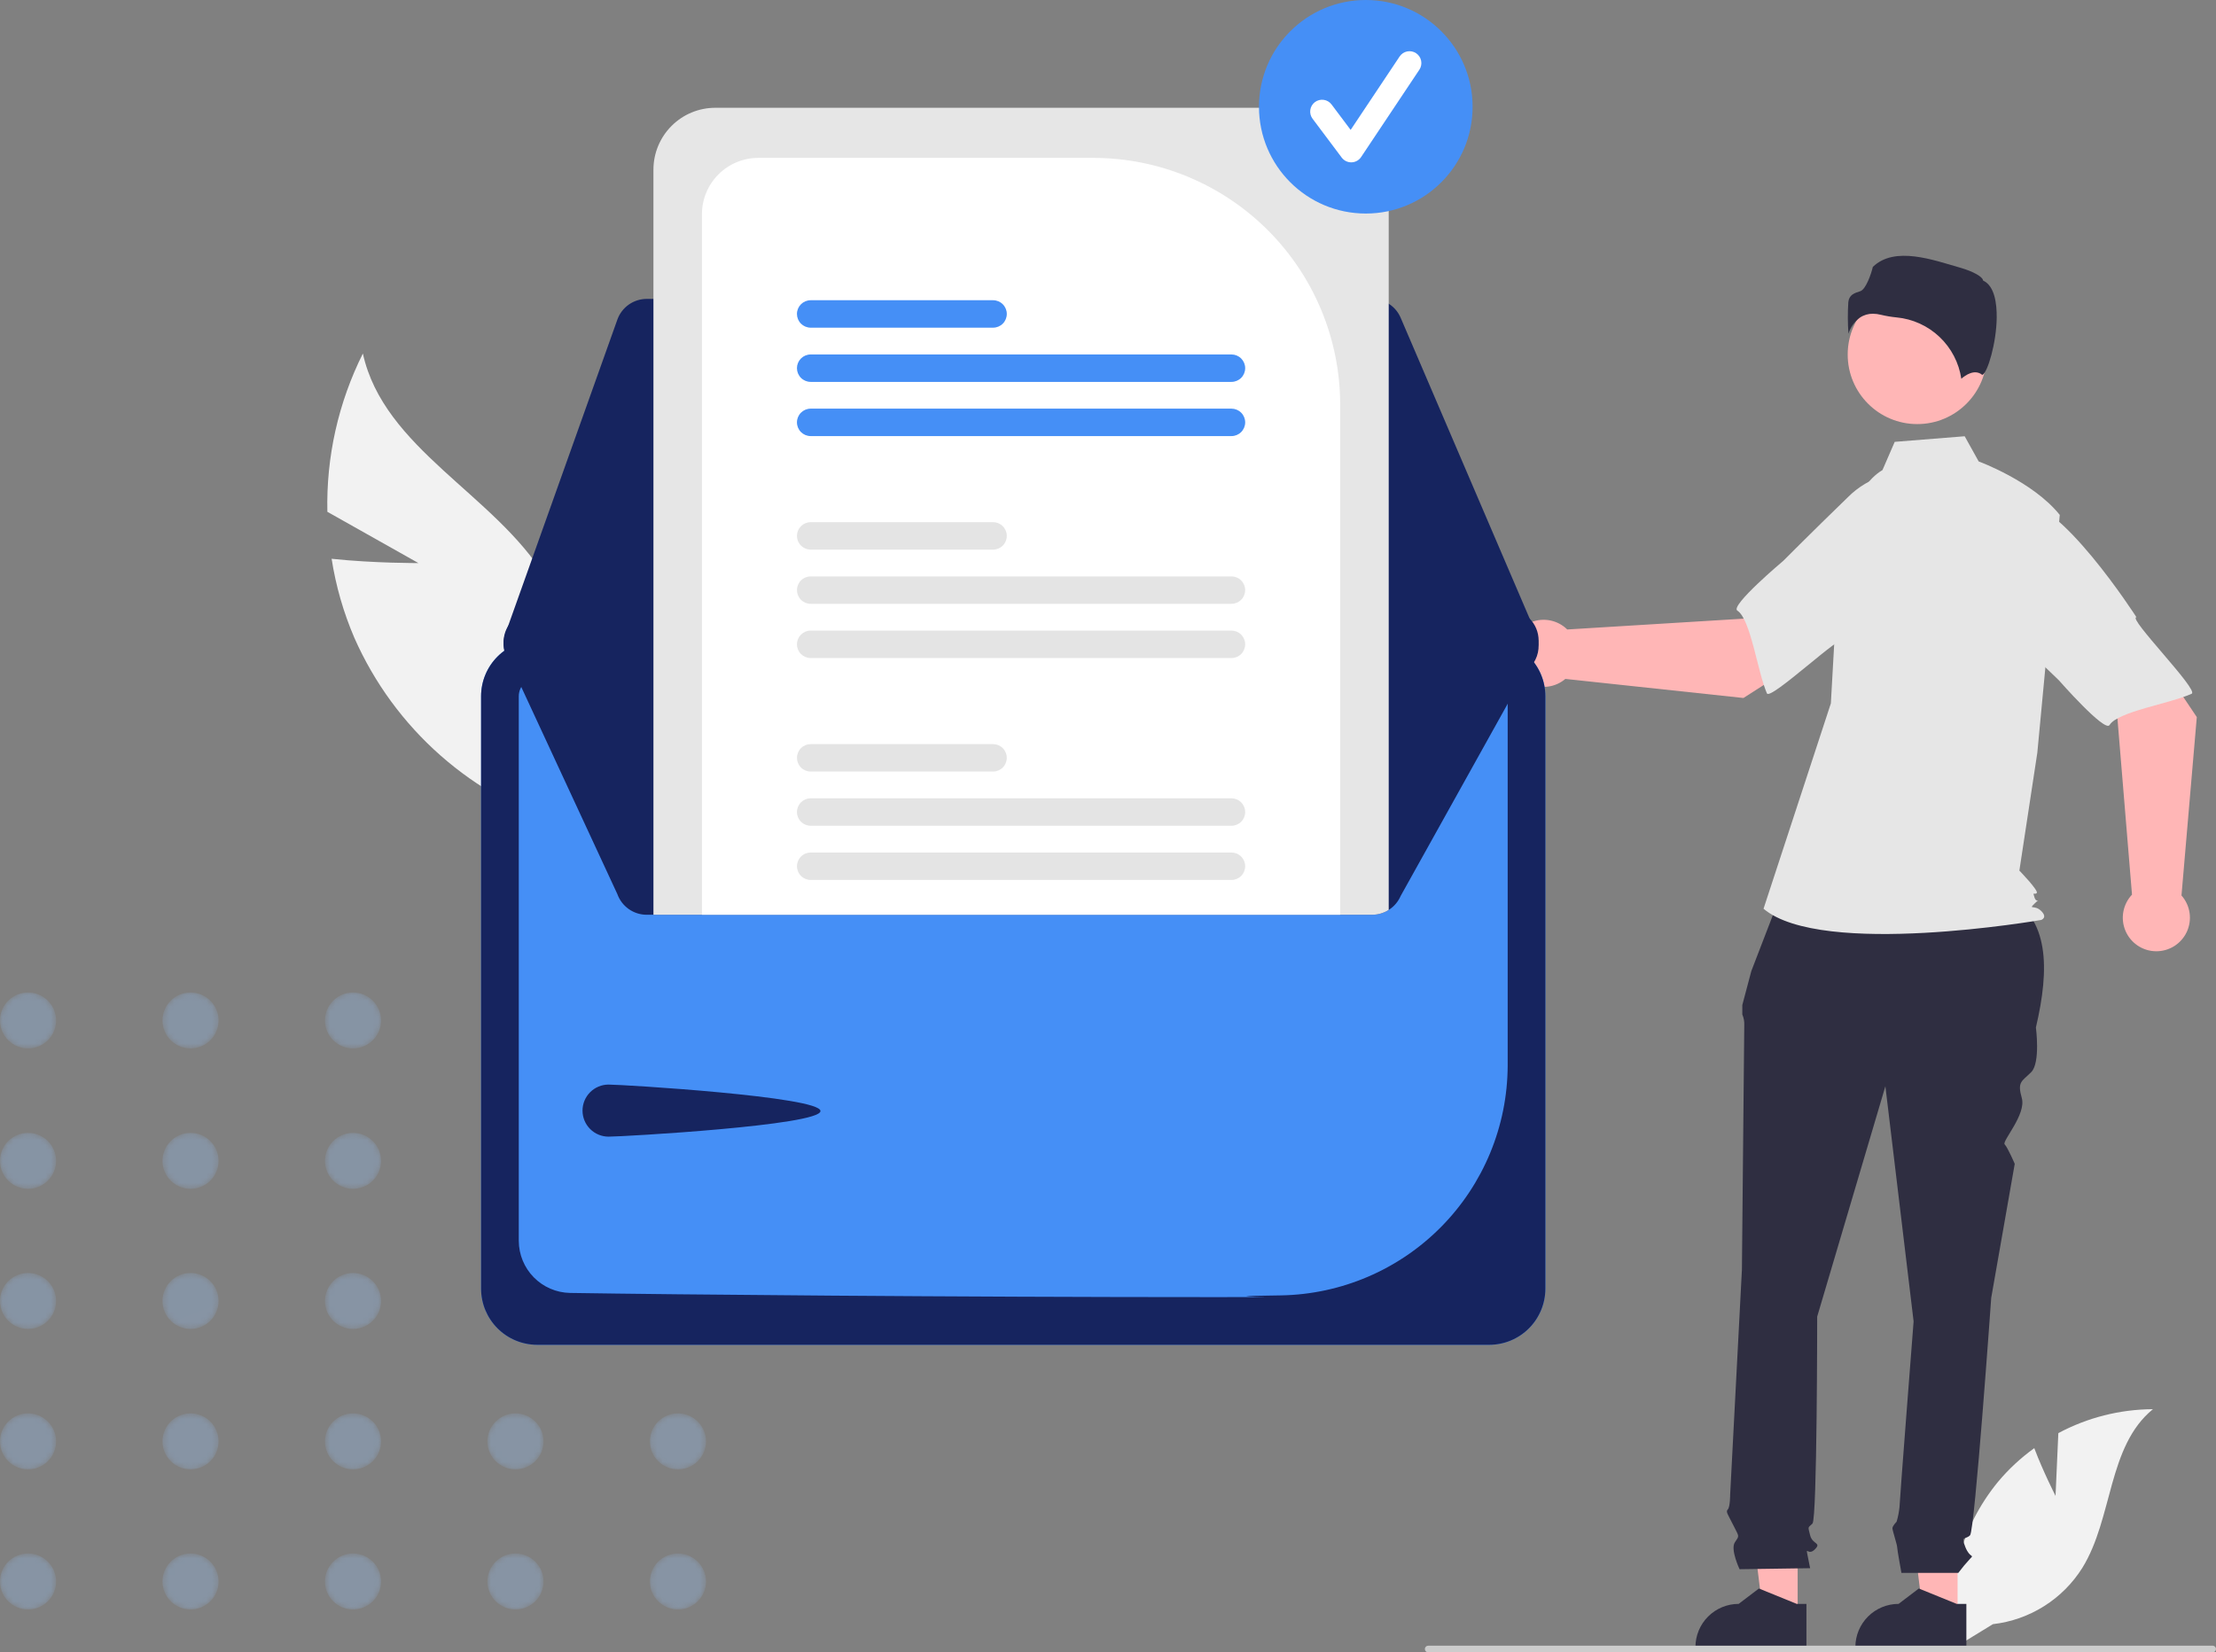 <svg width="413" height="308" viewBox="0 0 413 308" fill="none" xmlns="http://www.w3.org/2000/svg">
<rect x="0" y="0" width="413" height="308" fill="#808080" stroke="none"/>
<g opacity="0.3">
<mask id="mask0_765_4537" style="mask-type:alpha" maskUnits="userSpaceOnUse" x="0" y="185" width="11" height="11">
<path d="M5.228 195.425C8.116 195.425 10.457 193.091 10.457 190.212C10.457 187.334 8.116 185 5.228 185C2.341 185 0 187.334 0 190.212C0 193.091 2.341 195.425 5.228 195.425Z" fill="url(#paint0_linear_765_4537)"/>
</mask>
<g mask="url(#mask0_765_4537)">
<path d="M5.228 195.425C8.116 195.425 10.457 193.091 10.457 190.212C10.457 187.334 8.116 185 5.228 185C2.341 185 0 187.334 0 190.212C0 193.091 2.341 195.425 5.228 195.425Z" fill="url(#paint1_linear_765_4537)"/>
</g>
<mask id="mask1_765_4537" style="mask-type:alpha" maskUnits="userSpaceOnUse" x="30" y="185" width="11" height="11">
<path d="M35.51 195.425C38.397 195.425 40.738 193.091 40.738 190.212C40.738 187.334 38.397 185 35.51 185C32.622 185 30.281 187.334 30.281 190.212C30.281 193.091 32.622 195.425 35.51 195.425Z" fill="url(#paint2_linear_765_4537)"/>
</mask>
<g mask="url(#mask1_765_4537)">
<path d="M35.51 195.425C38.397 195.425 40.738 193.091 40.738 190.212C40.738 187.334 38.397 185 35.51 185C32.622 185 30.281 187.334 30.281 190.212C30.281 193.091 32.622 195.425 35.51 195.425Z" fill="url(#paint3_linear_765_4537)"/>
</g>
<mask id="mask2_765_4537" style="mask-type:alpha" maskUnits="userSpaceOnUse" x="60" y="185" width="12" height="11">
<path d="M65.79 195.425C68.678 195.425 71.019 193.091 71.019 190.212C71.019 187.334 68.678 185 65.79 185C62.903 185 60.562 187.334 60.562 190.212C60.562 193.091 62.903 195.425 65.79 195.425Z" fill="url(#paint4_linear_765_4537)"/>
</mask>
<g mask="url(#mask2_765_4537)">
<path d="M65.79 195.425C68.678 195.425 71.019 193.091 71.019 190.212C71.019 187.334 68.678 185 65.79 185C62.903 185 60.562 187.334 60.562 190.212C60.562 193.091 62.903 195.425 65.79 195.425Z" fill="url(#paint5_linear_765_4537)"/>
</g>
<mask id="mask3_765_4537" style="mask-type:alpha" maskUnits="userSpaceOnUse" x="90" y="185" width="12" height="11">
<path d="M96.072 195.425C98.959 195.425 101.3 193.091 101.3 190.212C101.3 187.334 98.959 185 96.072 185C93.184 185 90.843 187.334 90.843 190.212C90.843 193.091 93.184 195.425 96.072 195.425Z" fill="url(#paint6_linear_765_4537)"/>
</mask>
<g mask="url(#mask3_765_4537)">
<path d="M96.072 195.425C98.959 195.425 101.3 193.091 101.3 190.212C101.3 187.334 98.959 185 96.072 185C93.184 185 90.843 187.334 90.843 190.212C90.843 193.091 93.184 195.425 96.072 195.425Z" fill="url(#paint7_linear_765_4537)"/>
</g>
<mask id="mask4_765_4537" style="mask-type:alpha" maskUnits="userSpaceOnUse" x="121" y="185" width="11" height="11">
<path d="M126.352 195.425C129.24 195.425 131.581 193.091 131.581 190.212C131.581 187.334 129.24 185 126.352 185C123.465 185 121.124 187.334 121.124 190.212C121.124 193.091 123.465 195.425 126.352 195.425Z" fill="url(#paint8_linear_765_4537)"/>
</mask>
<g mask="url(#mask4_765_4537)">
<path d="M126.352 195.425C129.24 195.425 131.581 193.091 131.581 190.212C131.581 187.334 129.24 185 126.352 185C123.465 185 121.124 187.334 121.124 190.212C121.124 193.091 123.465 195.425 126.352 195.425Z" fill="url(#paint9_linear_765_4537)"/>
</g>
<mask id="mask5_765_4537" style="mask-type:alpha" maskUnits="userSpaceOnUse" x="0" y="211" width="11" height="11">
<path d="M5.228 221.596C8.116 221.596 10.457 219.262 10.457 216.383C10.457 213.505 8.116 211.171 5.228 211.171C2.341 211.171 0 213.505 0 216.383C0 219.262 2.341 221.596 5.228 221.596Z" fill="url(#paint10_linear_765_4537)"/>
</mask>
<g mask="url(#mask5_765_4537)">
<path d="M5.228 221.596C8.116 221.596 10.457 219.262 10.457 216.383C10.457 213.505 8.116 211.171 5.228 211.171C2.341 211.171 0 213.505 0 216.383C0 219.262 2.341 221.596 5.228 221.596Z" fill="url(#paint11_linear_765_4537)"/>
</g>
<mask id="mask6_765_4537" style="mask-type:alpha" maskUnits="userSpaceOnUse" x="30" y="211" width="11" height="11">
<path d="M35.51 221.596C38.397 221.596 40.738 219.262 40.738 216.383C40.738 213.505 38.397 211.171 35.51 211.171C32.622 211.171 30.281 213.505 30.281 216.383C30.281 219.262 32.622 221.596 35.51 221.596Z" fill="url(#paint12_linear_765_4537)"/>
</mask>
<g mask="url(#mask6_765_4537)">
<path d="M35.51 221.596C38.397 221.596 40.738 219.262 40.738 216.383C40.738 213.505 38.397 211.171 35.51 211.171C32.622 211.171 30.281 213.505 30.281 216.383C30.281 219.262 32.622 221.596 35.51 221.596Z" fill="url(#paint13_linear_765_4537)"/>
</g>
<mask id="mask7_765_4537" style="mask-type:alpha" maskUnits="userSpaceOnUse" x="60" y="211" width="12" height="11">
<path d="M65.79 221.596C68.678 221.596 71.019 219.262 71.019 216.383C71.019 213.505 68.678 211.171 65.79 211.171C62.903 211.171 60.562 213.505 60.562 216.383C60.562 219.262 62.903 221.596 65.79 221.596Z" fill="url(#paint14_linear_765_4537)"/>
</mask>
<g mask="url(#mask7_765_4537)">
<path d="M65.79 221.596C68.678 221.596 71.019 219.262 71.019 216.383C71.019 213.505 68.678 211.171 65.79 211.171C62.903 211.171 60.562 213.505 60.562 216.383C60.562 219.262 62.903 221.596 65.79 221.596Z" fill="url(#paint15_linear_765_4537)"/>
</g>
<mask id="mask8_765_4537" style="mask-type:alpha" maskUnits="userSpaceOnUse" x="90" y="211" width="12" height="11">
<path d="M96.072 221.596C98.959 221.596 101.3 219.262 101.3 216.383C101.3 213.505 98.959 211.171 96.072 211.171C93.184 211.171 90.843 213.505 90.843 216.383C90.843 219.262 93.184 221.596 96.072 221.596Z" fill="url(#paint16_linear_765_4537)"/>
</mask>
<g mask="url(#mask8_765_4537)">
<path d="M96.072 221.596C98.959 221.596 101.3 219.262 101.3 216.383C101.3 213.505 98.959 211.171 96.072 211.171C93.184 211.171 90.843 213.505 90.843 216.383C90.843 219.262 93.184 221.596 96.072 221.596Z" fill="url(#paint17_linear_765_4537)"/>
</g>
<mask id="mask9_765_4537" style="mask-type:alpha" maskUnits="userSpaceOnUse" x="0" y="237" width="11" height="11">
<path d="M5.228 247.712C8.116 247.712 10.457 245.379 10.457 242.5C10.457 239.621 8.116 237.288 5.228 237.288C2.341 237.288 0 239.621 0 242.5C0 245.379 2.341 247.712 5.228 247.712Z" fill="url(#paint18_linear_765_4537)"/>
</mask>
<g mask="url(#mask9_765_4537)">
<path d="M5.228 247.712C8.116 247.712 10.457 245.379 10.457 242.5C10.457 239.621 8.116 237.288 5.228 237.288C2.341 237.288 0 239.621 0 242.5C0 245.379 2.341 247.712 5.228 247.712Z" fill="url(#paint19_linear_765_4537)"/>
</g>
<mask id="mask10_765_4537" style="mask-type:alpha" maskUnits="userSpaceOnUse" x="30" y="237" width="11" height="11">
<path d="M35.51 247.712C38.397 247.712 40.738 245.379 40.738 242.5C40.738 239.621 38.397 237.288 35.51 237.288C32.622 237.288 30.281 239.621 30.281 242.5C30.281 245.379 32.622 247.712 35.51 247.712Z" fill="url(#paint20_linear_765_4537)"/>
</mask>
<g mask="url(#mask10_765_4537)">
<path d="M35.51 247.712C38.397 247.712 40.738 245.379 40.738 242.5C40.738 239.621 38.397 237.288 35.51 237.288C32.622 237.288 30.281 239.621 30.281 242.5C30.281 245.379 32.622 247.712 35.51 247.712Z" fill="url(#paint21_linear_765_4537)"/>
</g>
<mask id="mask11_765_4537" style="mask-type:alpha" maskUnits="userSpaceOnUse" x="60" y="237" width="12" height="11">
<path d="M65.79 247.712C68.678 247.712 71.019 245.379 71.019 242.5C71.019 239.621 68.678 237.288 65.79 237.288C62.903 237.288 60.562 239.621 60.562 242.5C60.562 245.379 62.903 247.712 65.79 247.712Z" fill="url(#paint22_linear_765_4537)"/>
</mask>
<g mask="url(#mask11_765_4537)">
<path d="M65.79 247.712C68.678 247.712 71.019 245.379 71.019 242.5C71.019 239.621 68.678 237.288 65.79 237.288C62.903 237.288 60.562 239.621 60.562 242.5C60.562 245.379 62.903 247.712 65.79 247.712Z" fill="url(#paint23_linear_765_4537)"/>
</g>
<mask id="mask12_765_4537" style="mask-type:alpha" maskUnits="userSpaceOnUse" x="90" y="237" width="12" height="11">
<path d="M96.072 247.712C98.959 247.712 101.3 245.379 101.3 242.5C101.3 239.621 98.959 237.288 96.072 237.288C93.184 237.288 90.843 239.621 90.843 242.5C90.843 245.379 93.184 247.712 96.072 247.712Z" fill="url(#paint24_linear_765_4537)"/>
</mask>
<g mask="url(#mask12_765_4537)">
<path d="M96.072 247.712C98.959 247.712 101.3 245.379 101.3 242.5C101.3 239.621 98.959 237.288 96.072 237.288C93.184 237.288 90.843 239.621 90.843 242.5C90.843 245.379 93.184 247.712 96.072 247.712Z" fill="url(#paint25_linear_765_4537)"/>
</g>
<mask id="mask13_765_4537" style="mask-type:alpha" maskUnits="userSpaceOnUse" x="121" y="237" width="11" height="11">
<path d="M126.352 247.712C129.24 247.712 131.581 245.379 131.581 242.5C131.581 239.621 129.24 237.288 126.352 237.288C123.465 237.288 121.124 239.621 121.124 242.5C121.124 245.379 123.465 247.712 126.352 247.712Z" fill="url(#paint26_linear_765_4537)"/>
</mask>
<g mask="url(#mask13_765_4537)">
<path d="M126.352 247.712C129.24 247.712 131.581 245.379 131.581 242.5C131.581 239.621 129.24 237.288 126.352 237.288C123.465 237.288 121.124 239.621 121.124 242.5C121.124 245.379 123.465 247.712 126.352 247.712Z" fill="url(#paint27_linear_765_4537)"/>
</g>
<mask id="mask14_765_4537" style="mask-type:alpha" maskUnits="userSpaceOnUse" x="121" y="211" width="11" height="11">
<path d="M126.352 221.596C129.24 221.596 131.581 219.262 131.581 216.383C131.581 213.505 129.24 211.171 126.352 211.171C123.465 211.171 121.124 213.505 121.124 216.383C121.124 219.262 123.465 221.596 126.352 221.596Z" fill="url(#paint28_linear_765_4537)"/>
</mask>
<g mask="url(#mask14_765_4537)">
<path d="M126.352 221.596C129.24 221.596 131.581 219.262 131.581 216.383C131.581 213.505 129.24 211.171 126.352 211.171C123.465 211.171 121.124 213.505 121.124 216.383C121.124 219.262 123.465 221.596 126.352 221.596Z" fill="url(#paint29_linear_765_4537)"/>
</g>
<mask id="mask15_765_4537" style="mask-type:alpha" maskUnits="userSpaceOnUse" x="0" y="263" width="11" height="11">
<path d="M5.228 273.883C8.116 273.883 10.457 271.55 10.457 268.671C10.457 265.792 8.116 263.458 5.228 263.458C2.341 263.458 0 265.792 0 268.671C0 271.55 2.341 273.883 5.228 273.883Z" fill="url(#paint30_linear_765_4537)"/>
</mask>
<g mask="url(#mask15_765_4537)">
<path d="M5.228 273.883C8.116 273.883 10.457 271.55 10.457 268.671C10.457 265.792 8.116 263.458 5.228 263.458C2.341 263.458 0 265.792 0 268.671C0 271.55 2.341 273.883 5.228 273.883Z" fill="url(#paint31_linear_765_4537)"/>
</g>
<mask id="mask16_765_4537" style="mask-type:alpha" maskUnits="userSpaceOnUse" x="30" y="263" width="11" height="11">
<path d="M35.51 273.883C38.397 273.883 40.738 271.55 40.738 268.671C40.738 265.792 38.397 263.458 35.51 263.458C32.622 263.458 30.281 265.792 30.281 268.671C30.281 271.55 32.622 273.883 35.51 273.883Z" fill="url(#paint32_linear_765_4537)"/>
</mask>
<g mask="url(#mask16_765_4537)">
<path d="M35.51 273.883C38.397 273.883 40.738 271.55 40.738 268.671C40.738 265.792 38.397 263.458 35.51 263.458C32.622 263.458 30.281 265.792 30.281 268.671C30.281 271.55 32.622 273.883 35.51 273.883Z" fill="url(#paint33_linear_765_4537)"/>
</g>
<mask id="mask17_765_4537" style="mask-type:alpha" maskUnits="userSpaceOnUse" x="60" y="263" width="12" height="11">
<path d="M65.79 273.883C68.678 273.883 71.019 271.55 71.019 268.671C71.019 265.792 68.678 263.458 65.79 263.458C62.903 263.458 60.562 265.792 60.562 268.671C60.562 271.55 62.903 273.883 65.79 273.883Z" fill="url(#paint34_linear_765_4537)"/>
</mask>
<g mask="url(#mask17_765_4537)">
<path d="M65.79 273.883C68.678 273.883 71.019 271.55 71.019 268.671C71.019 265.792 68.678 263.458 65.79 263.458C62.903 263.458 60.562 265.792 60.562 268.671C60.562 271.55 62.903 273.883 65.79 273.883Z" fill="url(#paint35_linear_765_4537)"/>
</g>
<mask id="mask18_765_4537" style="mask-type:alpha" maskUnits="userSpaceOnUse" x="90" y="263" width="12" height="11">
<path d="M96.072 273.883C98.959 273.883 101.3 271.55 101.3 268.671C101.3 265.792 98.959 263.458 96.072 263.458C93.184 263.458 90.843 265.792 90.843 268.671C90.843 271.55 93.184 273.883 96.072 273.883Z" fill="url(#paint36_linear_765_4537)"/>
</mask>
<g mask="url(#mask18_765_4537)">
<path d="M96.072 273.883C98.959 273.883 101.3 271.55 101.3 268.671C101.3 265.792 98.959 263.458 96.072 263.458C93.184 263.458 90.843 265.792 90.843 268.671C90.843 271.55 93.184 273.883 96.072 273.883Z" fill="url(#paint37_linear_765_4537)"/>
</g>
<mask id="mask19_765_4537" style="mask-type:alpha" maskUnits="userSpaceOnUse" x="121" y="263" width="11" height="11">
<path d="M126.352 273.883C129.24 273.883 131.581 271.55 131.581 268.671C131.581 265.792 129.24 263.458 126.352 263.458C123.465 263.458 121.124 265.792 121.124 268.671C121.124 271.55 123.465 273.883 126.352 273.883Z" fill="url(#paint38_linear_765_4537)"/>
</mask>
<g mask="url(#mask19_765_4537)">
<path d="M126.352 273.883C129.24 273.883 131.581 271.55 131.581 268.671C131.581 265.792 129.24 263.458 126.352 263.458C123.465 263.458 121.124 265.792 121.124 268.671C121.124 271.55 123.465 273.883 126.352 273.883Z" fill="url(#paint39_linear_765_4537)"/>
</g>
<mask id="mask20_765_4537" style="mask-type:alpha" maskUnits="userSpaceOnUse" x="0" y="289" width="11" height="11">
<path d="M5.228 300C8.116 300 10.457 297.666 10.457 294.788C10.457 291.909 8.116 289.575 5.228 289.575C2.341 289.575 0 291.909 0 294.788C0 297.666 2.341 300 5.228 300Z" fill="url(#paint40_linear_765_4537)"/>
</mask>
<g mask="url(#mask20_765_4537)">
<path d="M5.228 300C8.116 300 10.457 297.666 10.457 294.788C10.457 291.909 8.116 289.575 5.228 289.575C2.341 289.575 0 291.909 0 294.788C0 297.666 2.341 300 5.228 300Z" fill="url(#paint41_linear_765_4537)"/>
</g>
<mask id="mask21_765_4537" style="mask-type:alpha" maskUnits="userSpaceOnUse" x="30" y="289" width="11" height="11">
<path d="M35.51 300C38.397 300 40.738 297.666 40.738 294.788C40.738 291.909 38.397 289.575 35.51 289.575C32.622 289.575 30.281 291.909 30.281 294.788C30.281 297.666 32.622 300 35.51 300Z" fill="url(#paint42_linear_765_4537)"/>
</mask>
<g mask="url(#mask21_765_4537)">
<path d="M35.51 300C38.397 300 40.738 297.666 40.738 294.788C40.738 291.909 38.397 289.575 35.51 289.575C32.622 289.575 30.281 291.909 30.281 294.788C30.281 297.666 32.622 300 35.51 300Z" fill="url(#paint43_linear_765_4537)"/>
</g>
<mask id="mask22_765_4537" style="mask-type:alpha" maskUnits="userSpaceOnUse" x="60" y="289" width="12" height="11">
<path d="M65.79 300C68.678 300 71.019 297.666 71.019 294.788C71.019 291.909 68.678 289.575 65.79 289.575C62.903 289.575 60.562 291.909 60.562 294.788C60.562 297.666 62.903 300 65.79 300Z" fill="url(#paint44_linear_765_4537)"/>
</mask>
<g mask="url(#mask22_765_4537)">
<path d="M65.79 300C68.678 300 71.019 297.666 71.019 294.788C71.019 291.909 68.678 289.575 65.79 289.575C62.903 289.575 60.562 291.909 60.562 294.788C60.562 297.666 62.903 300 65.79 300Z" fill="url(#paint45_linear_765_4537)"/>
</g>
<mask id="mask23_765_4537" style="mask-type:alpha" maskUnits="userSpaceOnUse" x="90" y="289" width="12" height="11">
<path d="M96.072 300C98.959 300 101.3 297.666 101.3 294.788C101.3 291.909 98.959 289.575 96.072 289.575C93.184 289.575 90.843 291.909 90.843 294.788C90.843 297.666 93.184 300 96.072 300Z" fill="url(#paint46_linear_765_4537)"/>
</mask>
<g mask="url(#mask23_765_4537)">
<path d="M96.072 300C98.959 300 101.3 297.666 101.3 294.788C101.3 291.909 98.959 289.575 96.072 289.575C93.184 289.575 90.843 291.909 90.843 294.788C90.843 297.666 93.184 300 96.072 300Z" fill="url(#paint47_linear_765_4537)"/>
</g>
<mask id="mask24_765_4537" style="mask-type:alpha" maskUnits="userSpaceOnUse" x="121" y="289" width="11" height="11">
<path d="M126.352 300C129.24 300 131.581 297.666 131.581 294.788C131.581 291.909 129.24 289.575 126.352 289.575C123.465 289.575 121.124 291.909 121.124 294.788C121.124 297.666 123.465 300 126.352 300Z" fill="url(#paint48_linear_765_4537)"/>
</mask>
<g mask="url(#mask24_765_4537)">
<path d="M126.352 300C129.24 300 131.581 297.666 131.581 294.788C131.581 291.909 129.24 289.575 126.352 289.575C123.465 289.575 121.124 291.909 121.124 294.788C121.124 297.666 123.465 300 126.352 300Z" fill="url(#paint49_linear_765_4537)"/>
</g>
</g>
<g clip-path="url(#clip0_765_4537)">
<path d="M77.985 104.957L61.012 95.4C60.783 85.174 63.055 75.047 67.629 65.898C71.542 83.655 92.135 92.103 101.637 107.607C104.563 112.465 106.358 117.919 106.89 123.566C107.421 129.212 106.675 134.905 104.706 140.224L105.822 153.991C97.05 151.364 88.952 146.867 82.086 140.81C75.219 134.753 69.748 127.28 66.049 118.905C64.02 114.186 62.594 109.231 61.804 104.156C69.717 104.998 77.985 104.957 77.985 104.957Z" fill="#F2F2F2"/>
<path d="M383.095 278.833L383.615 267.133C389.041 264.234 395.092 262.703 401.244 262.672C392.777 269.593 393.835 282.933 388.095 292.24C386.282 295.129 383.843 297.573 380.957 299.391C378.071 301.209 374.813 302.355 371.424 302.743L364.339 307.08C363.367 301.661 363.581 296.096 364.967 290.768C366.354 285.44 368.879 280.476 372.368 276.218C374.35 273.848 376.622 271.738 379.131 269.936C380.828 274.409 383.095 278.833 383.095 278.833Z" fill="#F2F2F2"/>
<path d="M364.839 301.059L358.423 301.058L355.371 276.318L364.84 276.319L364.839 301.059Z" fill="#FFB6B6"/>
<path d="M366.475 307.276L345.789 307.276V307.014C345.789 304.879 346.637 302.832 348.147 301.322C349.657 299.812 351.705 298.964 353.84 298.964H353.841L357.619 296.098L364.67 298.965L366.475 298.965L366.475 307.276Z" fill="#2F2E41"/>
<path d="M335.033 301.059L328.617 301.058L325.565 276.318L335.034 276.319L335.033 301.059Z" fill="#FFB6B6"/>
<path d="M336.669 307.276L315.983 307.276V307.014C315.983 304.879 316.831 302.832 318.341 301.322C319.851 299.812 321.899 298.964 324.035 298.964H324.035L327.814 296.098L334.864 298.965L336.67 298.965L336.669 307.276Z" fill="#2F2E41"/>
<path d="M332.256 165.802L373.986 166.845C381.911 171.149 382.032 180.464 379.435 191.523C379.435 191.523 380.311 198.096 378.558 199.849C376.805 201.602 375.928 201.602 376.805 204.669C377.682 207.737 373.05 212.747 373.612 213.31C374.175 213.872 375.49 216.94 375.49 216.94L371.107 241.918C371.107 241.918 368.038 285.302 367.162 286.178C366.285 287.055 365.409 286.178 366.285 288.369C367.162 290.56 368.038 289.684 367.162 290.56C366.385 291.397 365.654 292.275 364.97 293.19H354.373C354.373 293.19 353.574 288.808 353.574 288.369C353.574 287.931 352.697 285.302 352.697 284.864C352.697 284.425 353.472 283.651 353.472 283.651C353.74 282.76 353.921 281.845 354.012 280.92C354.012 280.043 356.642 246.3 356.642 246.3L351.382 202.478L338.671 245.424C338.671 245.424 338.671 283.111 337.795 283.987C336.918 284.864 336.918 284.425 337.356 286.178C337.795 287.931 339.548 287.493 338.233 288.808C336.918 290.122 336.48 287.931 336.918 290.122L337.356 292.313L324.207 292.501C324.207 292.501 322.453 288.808 323.33 287.493C324.207 286.178 324.154 286.537 323.085 284.386C322.015 282.234 321.577 281.796 322.015 281.358C322.453 280.92 322.453 278.589 322.453 278.589L324.645 236.659C324.645 236.659 325.083 192.399 325.083 191.085C325.116 190.408 324.992 189.733 324.719 189.113V187.329L326.398 181.006L332.256 165.802Z" fill="#2F2E41"/>
<path d="M357.324 79.051C364.485 79.051 370.29 73.248 370.29 66.088C370.29 58.929 364.485 53.126 357.324 53.126C350.163 53.126 344.358 58.929 344.358 66.088C344.358 73.248 350.163 79.051 357.324 79.051Z" fill="#FFB6B6"/>
<path d="M350.841 87.619C348.048 89.279 346.377 92.329 345.418 95.433C343.642 101.18 342.573 107.122 342.234 113.128L341.221 131.107L328.674 169.389C339.548 178.588 380.424 171.48 380.424 171.48C380.424 171.48 381.678 171.062 380.424 169.807C379.169 168.553 377.947 169.664 379.202 168.41C380.457 167.155 379.592 168.553 379.174 167.298C378.755 166.044 379.174 166.88 379.592 166.462C380.01 166.044 376.354 162.28 376.354 162.28L379.7 140.306L383.882 95.982C378.863 89.709 368.77 86.012 368.77 86.012L366.162 81.318L353.121 82.361L350.841 87.619Z" fill="#E6E6E6"/>
<path d="M349.063 58.481C349.565 58.485 350.064 58.55 350.55 58.676C351.507 58.906 352.48 59.069 353.46 59.164C356.461 59.446 359.282 60.726 361.47 62.799C363.659 64.872 365.09 67.618 365.534 70.599C366.288 69.942 368.002 68.734 369.407 69.857C369.429 69.875 369.441 69.884 369.49 69.861C370.424 69.418 372.08 63.97 372.13 59.174C372.157 56.628 371.756 53.377 369.697 52.347L369.588 52.293L369.56 52.175C369.422 51.602 367.885 50.625 365.213 49.864C360.357 48.481 353.119 45.788 349.044 49.752C348.735 51.088 347.732 53.948 346.718 54.272C345.596 54.631 344.626 54.941 344.474 56.317C344.346 58.276 344.355 60.242 344.501 62.199C344.882 61.001 345.628 59.953 346.636 59.202C347.352 58.719 348.199 58.468 349.063 58.481Z" fill="#2F2E41"/>
<path d="M324.93 130.106L346.109 116.545L335.442 102.368L324.908 115.322L292.089 117.334C291.225 116.481 290.132 115.898 288.943 115.655C287.754 115.412 286.52 115.52 285.391 115.966C284.262 116.413 283.288 117.178 282.586 118.168C281.885 119.159 281.487 120.332 281.441 121.544C281.395 122.757 281.703 123.957 282.327 124.997C282.951 126.038 283.865 126.875 284.956 127.406C286.048 127.936 287.271 128.138 288.475 127.986C289.679 127.834 290.813 127.335 291.738 126.55L324.93 130.106Z" fill="#FFB6B6"/>
<path d="M365.767 97.617C366.996 105.054 343.783 119.257 343.783 119.257C343.782 117.511 329.927 130.69 329.302 129.242C327.525 125.127 326.275 115.381 323.791 113.821C322.371 112.929 332.346 104.548 332.346 104.548C332.346 104.548 337.567 99.29 344.418 92.656C346.321 90.745 348.676 89.346 351.264 88.59C353.853 87.833 356.591 87.744 359.223 88.33C359.223 88.33 364.537 90.179 365.767 97.617Z" fill="#E6E6E6"/>
<path d="M409.421 133.665L395.412 112.782L381.46 123.745L394.638 134L397.345 166.762C396.51 167.643 395.95 168.748 395.732 169.942C395.514 171.135 395.649 172.367 396.119 173.486C396.589 174.604 397.375 175.562 398.38 176.242C399.385 176.922 400.567 177.295 401.78 177.316C402.994 177.336 404.187 177.003 405.215 176.357C406.243 175.711 407.06 174.78 407.567 173.678C408.075 172.575 408.251 171.349 408.073 170.149C407.896 168.948 407.373 167.825 406.568 166.917L409.421 133.665Z" fill="#FFB6B6"/>
<path d="M376.067 93.535C383.479 92.148 398.173 115.051 398.173 115.051C396.427 115.088 409.899 128.658 408.465 129.313C404.387 131.177 394.668 132.632 393.16 135.148C392.298 136.587 383.706 126.794 383.706 126.794C383.706 126.794 378.337 121.687 371.559 114.978C369.607 113.117 368.159 110.793 367.347 108.222C366.536 105.65 366.389 102.916 366.919 100.272C366.919 100.272 368.656 94.921 376.067 93.535Z" fill="#E6E6E6"/>
<path d="M413 307.379C413 307.461 412.984 307.542 412.953 307.617C412.922 307.693 412.877 307.761 412.819 307.819C412.761 307.876 412.693 307.922 412.617 307.953C412.542 307.984 412.461 308 412.379 308H266.174C266.009 308 265.851 307.935 265.735 307.818C265.619 307.702 265.553 307.544 265.553 307.379C265.553 307.215 265.619 307.057 265.735 306.941C265.851 306.824 266.009 306.759 266.174 306.759H412.379C412.461 306.759 412.542 306.774 412.617 306.806C412.693 306.837 412.761 306.882 412.819 306.94C412.877 306.998 412.922 307.066 412.953 307.142C412.984 307.217 413 307.298 413 307.379Z" fill="#CCCCCC"/>
<path d="M277.558 119.316H100.117C97.345 119.319 94.687 120.422 92.727 122.382C90.767 124.341 89.664 126.999 89.661 129.77V240.219C89.664 242.99 90.767 245.647 92.727 247.607C94.687 249.567 97.345 250.67 100.117 250.673H277.557C280.33 250.67 282.988 249.567 284.948 247.607C286.908 245.647 288.011 242.99 288.014 240.219V129.77C288.011 126.999 286.908 124.341 284.948 122.381C282.988 120.422 280.33 119.319 277.558 119.316Z" fill="#458FF6"/>
<path d="M277.558 119.316H100.117C97.345 119.319 94.687 120.422 92.727 122.382C90.767 124.341 89.664 126.999 89.661 129.77V240.219C89.664 242.99 90.767 245.647 92.727 247.607C94.687 249.567 97.345 250.67 100.117 250.673H277.557C280.33 250.67 282.988 249.567 284.948 247.607C286.908 245.647 288.011 242.99 288.014 240.219V129.77C288.011 126.999 286.908 124.341 284.948 122.381C282.988 120.422 280.33 119.319 277.558 119.316ZM280.989 198.653C280.947 209.897 276.498 220.677 268.597 228.68C260.697 236.682 249.973 241.27 238.728 241.46C220.724 241.694 248.69 241.785 226.975 241.785C177.32 241.785 125.544 241.311 106.226 241.003C103.685 240.951 101.264 239.907 99.482 238.095C97.699 236.283 96.696 233.846 96.686 231.304V129.778C96.687 128.868 97.049 127.995 97.691 127.351C98.334 126.707 99.206 126.343 100.117 126.34H277.55C278.461 126.341 279.333 126.702 279.978 127.345C280.622 127.988 280.986 128.859 280.989 129.769V198.653Z" fill="#16245F"/>
<path d="M255.715 55.716H120.524C119.328 55.718 118.161 56.089 117.184 56.778C116.206 57.467 115.465 58.441 115.062 59.567L94.183 118.132C93.871 119.006 93.774 119.942 93.899 120.862C94.025 121.781 94.369 122.657 94.904 123.416C95.438 124.175 96.147 124.794 96.97 125.222C97.794 125.65 98.708 125.874 99.636 125.876L280.949 126.197H280.958C281.917 126.197 282.862 125.959 283.706 125.504C284.551 125.05 285.27 124.392 285.798 123.591C286.326 122.79 286.648 121.871 286.733 120.916C286.818 119.96 286.665 118.998 286.287 118.117L285.971 118.252L286.287 118.117L261.044 59.23C260.598 58.187 259.855 57.297 258.907 56.673C257.96 56.048 256.85 55.715 255.715 55.716Z" fill="#16245F"/>
<path d="M286.757 119.388C286.756 120.174 286.596 120.951 286.287 121.673L261.046 167.002C260.596 168.043 259.852 168.93 258.905 169.553C257.958 170.177 256.849 170.51 255.715 170.511H120.526C119.329 170.51 118.162 170.14 117.184 169.451C116.206 168.762 115.464 167.789 115.059 166.663L94.184 121.657C93.928 120.94 93.816 120.179 93.855 119.419C93.893 118.659 94.08 117.913 94.407 117.226C94.734 116.538 95.192 115.921 95.757 115.411C96.322 114.901 96.983 114.507 97.7 114.252C98.32 114.027 98.975 113.913 99.635 113.913L121.783 113.871L130.823 113.855L249.774 113.647L258.818 113.631L280.951 113.589H280.956C282.494 113.589 283.97 114.201 285.057 115.288C286.145 116.376 286.756 117.85 286.757 119.388Z" fill="#16245F"/>
<path d="M113.419 202.165C116.1 202.165 152.914 204.415 152.914 207.095C152.914 209.775 116.1 211.871 113.419 211.871C112.132 211.871 110.897 211.36 109.987 210.45C109.077 209.54 108.565 208.305 108.565 207.018C108.565 205.731 109.077 204.497 109.987 203.587C110.897 202.677 112.132 202.165 113.419 202.165Z" fill="#16245F"/>
<path d="M247.296 20.089H133.306C130.251 20.092 127.322 21.307 125.162 23.467C123.002 25.626 121.787 28.554 121.783 31.609V170.511H255.715C256.815 170.515 257.892 170.202 258.818 169.609V31.609C258.815 28.554 257.6 25.626 255.44 23.467C253.28 21.307 250.351 20.092 247.296 20.089Z" fill="#E6E6E6"/>
<path d="M203.788 29.429H141.318C138.537 29.431 135.869 30.537 133.902 32.503C131.935 34.469 130.827 37.135 130.823 39.916V170.511H249.774V75.405C249.76 63.215 244.91 51.529 236.289 42.91C227.668 34.291 215.98 29.443 203.788 29.429Z" fill="white"/>
<path d="M229.509 158.913H151.088C150.41 158.913 149.76 159.182 149.281 159.662C148.802 160.141 148.532 160.791 148.532 161.469C148.532 162.146 148.802 162.796 149.281 163.275C149.76 163.755 150.41 164.024 151.088 164.024H229.509C230.187 164.024 230.837 163.755 231.316 163.275C231.795 162.796 232.065 162.146 232.065 161.469C232.065 160.791 231.795 160.141 231.316 159.662C230.837 159.182 230.187 158.913 229.509 158.913Z" fill="#E4E4E4"/>
<path d="M229.509 148.806H151.088C150.409 148.806 149.759 149.076 149.279 149.556C148.799 150.035 148.529 150.686 148.529 151.364C148.529 152.043 148.799 152.693 149.279 153.173C149.759 153.653 150.409 153.922 151.088 153.922H229.509C230.187 153.922 230.838 153.653 231.318 153.173C231.797 152.693 232.067 152.043 232.067 151.364C232.067 150.686 231.797 150.035 231.318 149.556C230.838 149.076 230.187 148.806 229.509 148.806Z" fill="#E4E4E4"/>
<path d="M185.082 138.705H151.088C150.41 138.705 149.76 138.974 149.281 139.453C148.802 139.933 148.532 140.583 148.532 141.26C148.532 141.938 148.802 142.588 149.281 143.067C149.76 143.546 150.41 143.816 151.088 143.816H185.082C185.76 143.816 186.41 143.546 186.89 143.067C187.369 142.588 187.638 141.938 187.638 141.26C187.638 140.583 187.369 139.933 186.89 139.453C186.41 138.974 185.76 138.705 185.082 138.705Z" fill="#E4E4E4"/>
<path d="M229.509 117.542H151.088C150.409 117.542 149.759 117.812 149.279 118.291C148.799 118.771 148.529 119.422 148.529 120.1C148.529 120.779 148.799 121.429 149.279 121.909C149.759 122.389 150.409 122.658 151.088 122.658H229.509C230.187 122.658 230.838 122.389 231.318 121.909C231.797 121.429 232.067 120.779 232.067 120.1C232.067 119.422 231.797 118.771 231.318 118.291C230.838 117.812 230.187 117.542 229.509 117.542Z" fill="#E4E4E4"/>
<path d="M229.509 107.441H151.088C150.41 107.441 149.76 107.71 149.281 108.189C148.802 108.668 148.532 109.318 148.532 109.996C148.532 110.674 148.802 111.324 149.281 111.803C149.76 112.282 150.41 112.551 151.088 112.551H229.509C230.187 112.551 230.837 112.282 231.316 111.803C231.795 111.324 232.065 110.674 232.065 109.996C232.065 109.318 231.795 108.668 231.316 108.189C230.837 107.71 230.187 107.441 229.509 107.441Z" fill="#E4E4E4"/>
<path d="M185.082 97.334H151.088C150.409 97.334 149.759 97.603 149.279 98.083C148.799 98.563 148.529 99.213 148.529 99.892C148.529 100.57 148.799 101.221 149.279 101.701C149.759 102.18 150.409 102.45 151.088 102.45H185.082C185.761 102.45 186.411 102.18 186.891 101.701C187.371 101.221 187.641 100.57 187.641 99.892C187.641 99.213 187.371 98.563 186.891 98.083C186.411 97.603 185.761 97.334 185.082 97.334Z" fill="#E4E4E4"/>
<path d="M229.509 76.171H151.088C150.409 76.171 149.759 76.441 149.279 76.921C148.799 77.4 148.529 78.051 148.529 78.729C148.529 79.408 148.799 80.058 149.279 80.538C149.759 81.018 150.409 81.287 151.088 81.287H229.509C230.187 81.287 230.838 81.018 231.318 80.538C231.797 80.058 232.067 79.408 232.067 78.729C232.067 78.051 231.797 77.4 231.318 76.921C230.838 76.441 230.187 76.171 229.509 76.171Z" fill="#458FF6"/>
<path d="M229.509 66.07H151.088C150.409 66.07 149.759 66.339 149.279 66.819C148.799 67.299 148.529 67.949 148.529 68.628C148.529 69.306 148.799 69.957 149.279 70.436C149.759 70.916 150.409 71.186 151.088 71.186H229.509C230.187 71.186 230.838 70.916 231.318 70.436C231.797 69.957 232.067 69.306 232.067 68.628C232.067 67.949 231.797 67.299 231.318 66.819C230.838 66.339 230.187 66.07 229.509 66.07Z" fill="#458FF6"/>
<path d="M185.082 55.963H151.088C150.409 55.963 149.759 56.233 149.279 56.712C148.799 57.192 148.529 57.843 148.529 58.521C148.529 59.199 148.799 59.85 149.279 60.33C149.759 60.809 150.409 61.079 151.088 61.079H185.082C185.761 61.079 186.411 60.809 186.891 60.33C187.371 59.85 187.641 59.199 187.641 58.521C187.641 57.843 187.371 57.192 186.891 56.712C186.411 56.233 185.761 55.963 185.082 55.963Z" fill="#458FF6"/>
<path d="M254.545 39.804C265.539 39.804 274.452 30.894 274.452 19.902C274.452 8.91 265.539 0 254.545 0C243.551 0 234.639 8.91 234.639 19.902C234.639 30.894 243.551 39.804 254.545 39.804Z" fill="#458FF6"/>
<path d="M251.829 30.26C251.485 30.26 251.146 30.18 250.839 30.026C250.532 29.873 250.264 29.649 250.058 29.375L244.627 22.135C244.452 21.902 244.324 21.638 244.251 21.356C244.178 21.074 244.162 20.78 244.203 20.492C244.243 20.203 244.341 19.926 244.489 19.675C244.637 19.424 244.833 19.206 245.066 19.031C245.299 18.856 245.565 18.729 245.847 18.657C246.129 18.585 246.423 18.569 246.711 18.611C246.999 18.652 247.277 18.75 247.527 18.899C247.777 19.048 247.996 19.245 248.17 19.479L251.723 24.214L260.849 10.53C261.174 10.041 261.681 9.702 262.257 9.587C262.833 9.471 263.431 9.59 263.919 9.915C264.408 10.241 264.747 10.748 264.862 11.323C264.978 11.899 264.859 12.497 264.534 12.986L253.672 29.274C253.475 29.569 253.211 29.812 252.901 29.983C252.591 30.155 252.245 30.25 251.891 30.259C251.87 30.26 251.85 30.26 251.829 30.26Z" fill="white"/>
</g>
<defs>
<linearGradient id="paint0_linear_765_4537" x1="54.996" y1="316.134" x2="-16.406" y2="134.33" gradientUnits="userSpaceOnUse">
<stop/>
<stop offset="1" stop-color="white"/>
</linearGradient>
<linearGradient id="paint1_linear_765_4537" x1="54.996" y1="316.134" x2="-16.406" y2="134.33" gradientUnits="userSpaceOnUse">
<stop stop-color="#97C3F9"/>
<stop offset="1" stop-color="#93C1F9"/>
</linearGradient>
<linearGradient id="paint2_linear_765_4537" x1="81.201" y1="305.843" x2="9.799" y2="124.039" gradientUnits="userSpaceOnUse">
<stop/>
<stop offset="1" stop-color="white"/>
</linearGradient>
<linearGradient id="paint3_linear_765_4537" x1="81.201" y1="305.843" x2="9.799" y2="124.039" gradientUnits="userSpaceOnUse">
<stop stop-color="#97C3F9"/>
<stop offset="1" stop-color="#93C1F9"/>
</linearGradient>
<linearGradient id="paint4_linear_765_4537" x1="107.405" y1="295.551" x2="36.003" y2="113.747" gradientUnits="userSpaceOnUse">
<stop/>
<stop offset="1" stop-color="white"/>
</linearGradient>
<linearGradient id="paint5_linear_765_4537" x1="107.405" y1="295.551" x2="36.003" y2="113.747" gradientUnits="userSpaceOnUse">
<stop stop-color="#97C3F9"/>
<stop offset="1" stop-color="#93C1F9"/>
</linearGradient>
<linearGradient id="paint6_linear_765_4537" x1="133.609" y1="285.259" x2="62.208" y2="103.456" gradientUnits="userSpaceOnUse">
<stop/>
<stop offset="1" stop-color="white"/>
</linearGradient>
<linearGradient id="paint7_linear_765_4537" x1="133.609" y1="285.259" x2="62.208" y2="103.456" gradientUnits="userSpaceOnUse">
<stop stop-color="#97C3F9"/>
<stop offset="1" stop-color="#93C1F9"/>
</linearGradient>
<linearGradient id="paint8_linear_765_4537" x1="159.813" y1="274.968" x2="88.412" y2="93.164" gradientUnits="userSpaceOnUse">
<stop/>
<stop offset="1" stop-color="white"/>
</linearGradient>
<linearGradient id="paint9_linear_765_4537" x1="159.813" y1="274.968" x2="88.412" y2="93.164" gradientUnits="userSpaceOnUse">
<stop stop-color="#97C3F9"/>
<stop offset="1" stop-color="#93C1F9"/>
</linearGradient>
<linearGradient id="paint10_linear_765_4537" x1="46.054" y1="319.645" x2="-25.347" y2="137.843" gradientUnits="userSpaceOnUse">
<stop/>
<stop offset="1" stop-color="white"/>
</linearGradient>
<linearGradient id="paint11_linear_765_4537" x1="46.054" y1="319.645" x2="-25.347" y2="137.843" gradientUnits="userSpaceOnUse">
<stop stop-color="#97C3F9"/>
<stop offset="1" stop-color="#93C1F9"/>
</linearGradient>
<linearGradient id="paint12_linear_765_4537" x1="72.258" y1="309.354" x2="0.858" y2="127.551" gradientUnits="userSpaceOnUse">
<stop/>
<stop offset="1" stop-color="white"/>
</linearGradient>
<linearGradient id="paint13_linear_765_4537" x1="72.258" y1="309.354" x2="0.858" y2="127.551" gradientUnits="userSpaceOnUse">
<stop stop-color="#97C3F9"/>
<stop offset="1" stop-color="#93C1F9"/>
</linearGradient>
<linearGradient id="paint14_linear_765_4537" x1="98.462" y1="299.062" x2="27.062" y2="117.26" gradientUnits="userSpaceOnUse">
<stop/>
<stop offset="1" stop-color="white"/>
</linearGradient>
<linearGradient id="paint15_linear_765_4537" x1="98.462" y1="299.062" x2="27.062" y2="117.26" gradientUnits="userSpaceOnUse">
<stop stop-color="#97C3F9"/>
<stop offset="1" stop-color="#93C1F9"/>
</linearGradient>
<linearGradient id="paint16_linear_765_4537" x1="124.667" y1="288.771" x2="53.266" y2="106.968" gradientUnits="userSpaceOnUse">
<stop/>
<stop offset="1" stop-color="white"/>
</linearGradient>
<linearGradient id="paint17_linear_765_4537" x1="124.667" y1="288.771" x2="53.266" y2="106.968" gradientUnits="userSpaceOnUse">
<stop stop-color="#97C3F9"/>
<stop offset="1" stop-color="#93C1F9"/>
</linearGradient>
<linearGradient id="paint18_linear_765_4537" x1="37.111" y1="323.158" x2="-34.29" y2="141.354" gradientUnits="userSpaceOnUse">
<stop/>
<stop offset="1" stop-color="white"/>
</linearGradient>
<linearGradient id="paint19_linear_765_4537" x1="37.111" y1="323.158" x2="-34.29" y2="141.354" gradientUnits="userSpaceOnUse">
<stop stop-color="#97C3F9"/>
<stop offset="1" stop-color="#93C1F9"/>
</linearGradient>
<linearGradient id="paint20_linear_765_4537" x1="63.316" y1="312.866" x2="-8.086" y2="131.063" gradientUnits="userSpaceOnUse">
<stop/>
<stop offset="1" stop-color="white"/>
</linearGradient>
<linearGradient id="paint21_linear_765_4537" x1="63.316" y1="312.866" x2="-8.086" y2="131.063" gradientUnits="userSpaceOnUse">
<stop stop-color="#97C3F9"/>
<stop offset="1" stop-color="#93C1F9"/>
</linearGradient>
<linearGradient id="paint22_linear_765_4537" x1="89.52" y1="302.575" x2="18.118" y2="120.771" gradientUnits="userSpaceOnUse">
<stop/>
<stop offset="1" stop-color="white"/>
</linearGradient>
<linearGradient id="paint23_linear_765_4537" x1="89.52" y1="302.575" x2="18.118" y2="120.771" gradientUnits="userSpaceOnUse">
<stop stop-color="#97C3F9"/>
<stop offset="1" stop-color="#93C1F9"/>
</linearGradient>
<linearGradient id="paint24_linear_765_4537" x1="115.724" y1="292.283" x2="44.323" y2="110.48" gradientUnits="userSpaceOnUse">
<stop/>
<stop offset="1" stop-color="white"/>
</linearGradient>
<linearGradient id="paint25_linear_765_4537" x1="115.724" y1="292.283" x2="44.323" y2="110.48" gradientUnits="userSpaceOnUse">
<stop stop-color="#97C3F9"/>
<stop offset="1" stop-color="#93C1F9"/>
</linearGradient>
<linearGradient id="paint26_linear_765_4537" x1="141.928" y1="281.992" x2="70.527" y2="100.188" gradientUnits="userSpaceOnUse">
<stop/>
<stop offset="1" stop-color="white"/>
</linearGradient>
<linearGradient id="paint27_linear_765_4537" x1="141.928" y1="281.992" x2="70.527" y2="100.188" gradientUnits="userSpaceOnUse">
<stop stop-color="#97C3F9"/>
<stop offset="1" stop-color="#93C1F9"/>
</linearGradient>
<linearGradient id="paint28_linear_765_4537" x1="150.871" y1="278.479" x2="79.471" y2="96.677" gradientUnits="userSpaceOnUse">
<stop/>
<stop offset="1" stop-color="white"/>
</linearGradient>
<linearGradient id="paint29_linear_765_4537" x1="150.871" y1="278.479" x2="79.471" y2="96.677" gradientUnits="userSpaceOnUse">
<stop stop-color="#97C3F9"/>
<stop offset="1" stop-color="#93C1F9"/>
</linearGradient>
<linearGradient id="paint30_linear_765_4537" x1="28.169" y1="326.67" x2="-43.233" y2="144.866" gradientUnits="userSpaceOnUse">
<stop/>
<stop offset="1" stop-color="white"/>
</linearGradient>
<linearGradient id="paint31_linear_765_4537" x1="28.169" y1="326.67" x2="-43.233" y2="144.866" gradientUnits="userSpaceOnUse">
<stop stop-color="#97C3F9"/>
<stop offset="1" stop-color="#93C1F9"/>
</linearGradient>
<linearGradient id="paint32_linear_765_4537" x1="54.374" y1="316.378" x2="-17.028" y2="134.575" gradientUnits="userSpaceOnUse">
<stop/>
<stop offset="1" stop-color="white"/>
</linearGradient>
<linearGradient id="paint33_linear_765_4537" x1="54.374" y1="316.378" x2="-17.028" y2="134.575" gradientUnits="userSpaceOnUse">
<stop stop-color="#97C3F9"/>
<stop offset="1" stop-color="#93C1F9"/>
</linearGradient>
<linearGradient id="paint34_linear_765_4537" x1="80.578" y1="306.087" x2="9.176" y2="124.283" gradientUnits="userSpaceOnUse">
<stop/>
<stop offset="1" stop-color="white"/>
</linearGradient>
<linearGradient id="paint35_linear_765_4537" x1="80.578" y1="306.087" x2="9.176" y2="124.283" gradientUnits="userSpaceOnUse">
<stop stop-color="#97C3F9"/>
<stop offset="1" stop-color="#93C1F9"/>
</linearGradient>
<linearGradient id="paint36_linear_765_4537" x1="106.782" y1="295.795" x2="35.38" y2="113.992" gradientUnits="userSpaceOnUse">
<stop/>
<stop offset="1" stop-color="white"/>
</linearGradient>
<linearGradient id="paint37_linear_765_4537" x1="106.782" y1="295.795" x2="35.38" y2="113.992" gradientUnits="userSpaceOnUse">
<stop stop-color="#97C3F9"/>
<stop offset="1" stop-color="#93C1F9"/>
</linearGradient>
<linearGradient id="paint38_linear_765_4537" x1="132.986" y1="285.504" x2="61.584" y2="103.7" gradientUnits="userSpaceOnUse">
<stop/>
<stop offset="1" stop-color="white"/>
</linearGradient>
<linearGradient id="paint39_linear_765_4537" x1="132.986" y1="285.504" x2="61.584" y2="103.7" gradientUnits="userSpaceOnUse">
<stop stop-color="#97C3F9"/>
<stop offset="1" stop-color="#93C1F9"/>
</linearGradient>
<linearGradient id="paint40_linear_765_4537" x1="19.227" y1="330.182" x2="-52.175" y2="148.378" gradientUnits="userSpaceOnUse">
<stop/>
<stop offset="1" stop-color="white"/>
</linearGradient>
<linearGradient id="paint41_linear_765_4537" x1="19.227" y1="330.182" x2="-52.175" y2="148.378" gradientUnits="userSpaceOnUse">
<stop stop-color="#97C3F9"/>
<stop offset="1" stop-color="#93C1F9"/>
</linearGradient>
<linearGradient id="paint42_linear_765_4537" x1="45.431" y1="319.89" x2="-25.971" y2="138.087" gradientUnits="userSpaceOnUse">
<stop/>
<stop offset="1" stop-color="white"/>
</linearGradient>
<linearGradient id="paint43_linear_765_4537" x1="45.431" y1="319.89" x2="-25.971" y2="138.087" gradientUnits="userSpaceOnUse">
<stop stop-color="#97C3F9"/>
<stop offset="1" stop-color="#93C1F9"/>
</linearGradient>
<linearGradient id="paint44_linear_765_4537" x1="71.635" y1="309.599" x2="0.234" y2="127.795" gradientUnits="userSpaceOnUse">
<stop/>
<stop offset="1" stop-color="white"/>
</linearGradient>
<linearGradient id="paint45_linear_765_4537" x1="71.635" y1="309.599" x2="0.234" y2="127.795" gradientUnits="userSpaceOnUse">
<stop stop-color="#97C3F9"/>
<stop offset="1" stop-color="#93C1F9"/>
</linearGradient>
<linearGradient id="paint46_linear_765_4537" x1="97.84" y1="299.307" x2="26.438" y2="117.504" gradientUnits="userSpaceOnUse">
<stop/>
<stop offset="1" stop-color="white"/>
</linearGradient>
<linearGradient id="paint47_linear_765_4537" x1="97.84" y1="299.307" x2="26.438" y2="117.504" gradientUnits="userSpaceOnUse">
<stop stop-color="#97C3F9"/>
<stop offset="1" stop-color="#93C1F9"/>
</linearGradient>
<linearGradient id="paint48_linear_765_4537" x1="124.044" y1="289.016" x2="52.642" y2="107.212" gradientUnits="userSpaceOnUse">
<stop/>
<stop offset="1" stop-color="white"/>
</linearGradient>
<linearGradient id="paint49_linear_765_4537" x1="124.044" y1="289.016" x2="52.642" y2="107.212" gradientUnits="userSpaceOnUse">
<stop stop-color="#97C3F9"/>
<stop offset="1" stop-color="#93C1F9"/>
</linearGradient>
<clipPath id="clip0_765_4537">
<rect width="352" height="308" fill="white" transform="translate(61)"/>
</clipPath>
</defs>
</svg>

